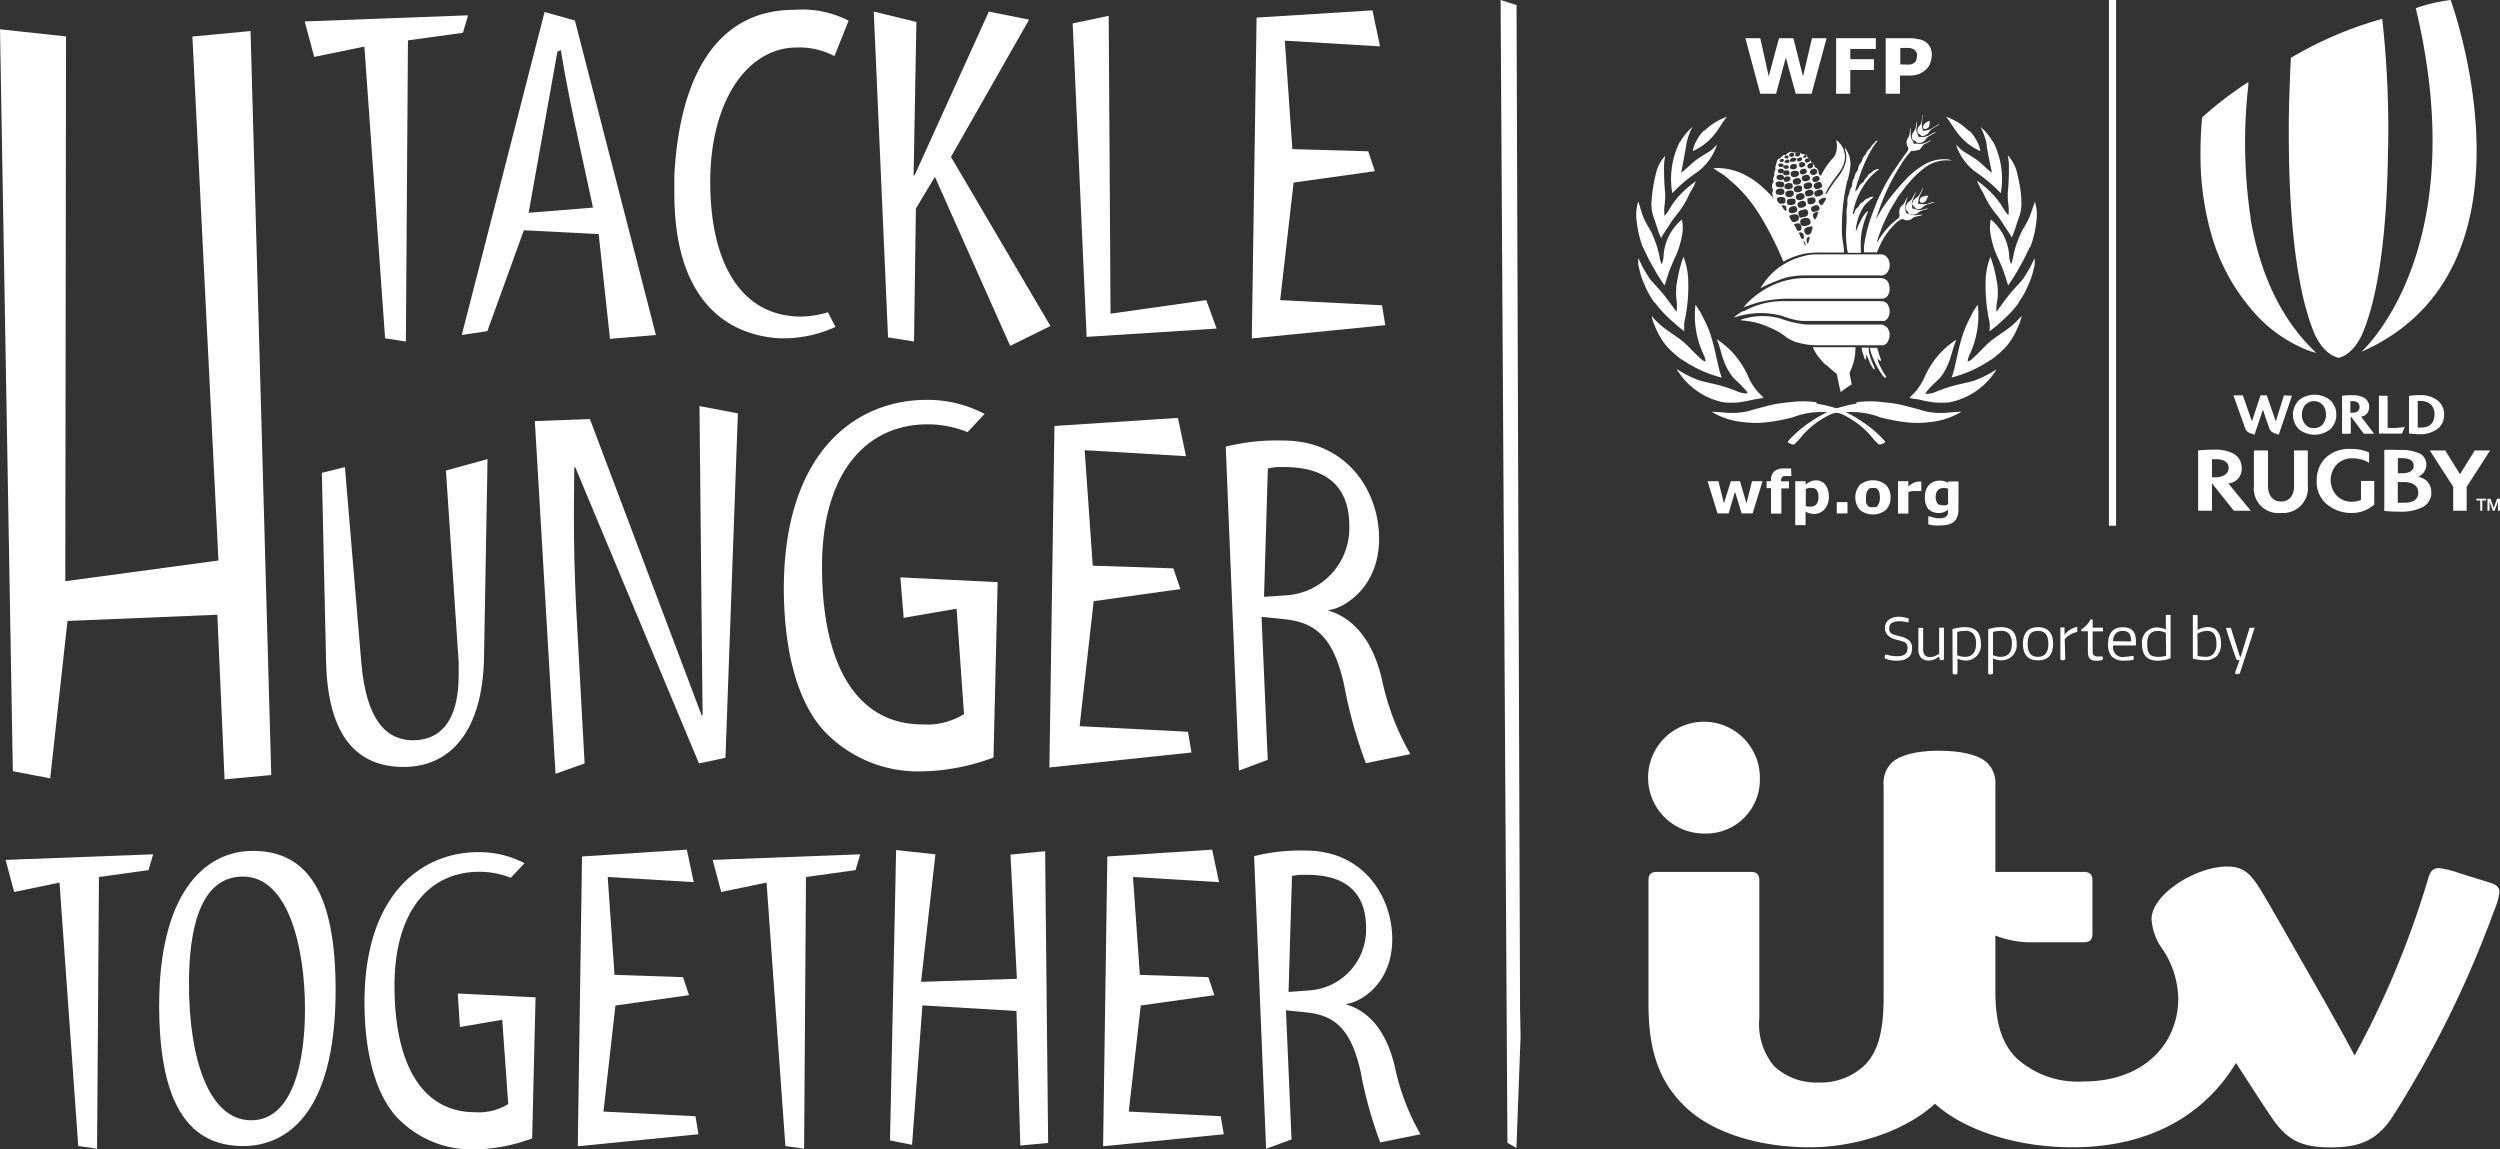 <svg xmlns="http://www.w3.org/2000/svg" viewBox="0 0 241.57 111.03"><rect x="0" y="0" width="241.57" height="111.03" fill="#333333" stroke="none"/><defs><style>.cls-1{fill:#fff;}</style></defs><title>client_16</title><g id="EAT"><g id="Text"><rect id="_Path_" data-name="&lt;Path&gt;" class="cls-1" x="203.78" width="0.69" height="50.8"/><path id="_Path_2" data-name="&lt;Path&gt;" class="cls-1" d="M180.38,15.33a9.67,9.67,0,0,1,.68-1.23c.12-.19.26-.32.38-.51a.25.25,0,0,0-.18.05c-.12.09-.18.24-.28.31s-.23.35-.35.44a.75.75,0,0,0-.22.25,1.24,1.24,0,0,0-.14.3c0,.06-.06,0-.15.13a1.52,1.52,0,0,0-.22.54c0,.06-.12.1-.19.23a1.73,1.73,0,0,0-.2.62c0,.06-.12.1-.19.27a1.2,1.2,0,0,0-.13.38c0,.14-.09.15-.16.36a2.07,2.07,0,0,0-.07.5,2,2,0,0,1-.13.23,1.64,1.64,0,0,0-.14.5,3.4,3.4,0,0,0-.17.46,2.82,2.82,0,0,0,0,.57,3.52,3.52,0,0,0-.09,1,2.88,2.88,0,0,1,0,.49c0,.49-.06.9-.05,1.46a8.94,8.94,0,0,0,.07,1.07c0,.38.12.68.12.68h1.25a11.09,11.09,0,0,1,0-1.49,6.87,6.87,0,0,1,.25-1.28,8.88,8.88,0,0,1,.44-1.22s0-.07-.07,0a1.72,1.72,0,0,0-.34.36,6.35,6.35,0,0,0-.38.68c-.15.28-.23.53-.39.87a2.71,2.71,0,0,1,.08-.72,4.88,4.88,0,0,1,.63-1.6,2.51,2.51,0,0,1,.43-.5l.56-.49c-.21-.11-.48.12-.54.13-.29.06-.41.33-.5.36a.67.67,0,0,0-.29.24c-.07.08-.09.2-.16.25a.82.82,0,0,0-.29.34c0,.07-.12.37-.22.33a7.11,7.11,0,0,1,1.12-2.85,5.31,5.31,0,0,1,1.36-1.43c.08-.05.09-.08,0-.08a1,1,0,0,0-.68.35.76.76,0,0,0-.26.19c-.12.12-.12.23-.17.26a.76.76,0,0,0-.24.26c0,.06-.1.2-.15.24a1,1,0,0,0-.35.33,2.12,2.12,0,0,1-.14.29,1.24,1.24,0,0,1-.26.25,9.68,9.68,0,0,1,.41-1.41,15,15,0,0,1,.68-1.71"/><path id="_Path_3" data-name="&lt;Path&gt;" class="cls-1" d="M181.65,18.89a16.19,16.19,0,0,1,1.62-2.79l.23-.35.23-.33c.22-.33.31-.43.53-.74a.78.78,0,0,0,.14-.25c0-.18-.11-.3-.15-.48a.78.78,0,0,1,.06-.53,1.51,1.51,0,0,0,.15-.26c.1-.25.07-.78.18-.79a2.91,2.91,0,0,0,0,.78c0,.28.22.45.29.75a2,2,0,0,1,.56,0,1.36,1.36,0,0,0,.52-.09c.22-.08.4-.21.63-.27a3.78,3.78,0,0,1-.69.39.69.69,0,0,0-.21.21c-.09.14-.17.28-.31.34a3.11,3.11,0,0,1-.76.11,9.06,9.06,0,0,0-1.2,1.67,20.13,20.13,0,0,0-2.19,4.94c.16-.29.31-.58.48-.86s.4-.62.63-.92c.54-.71,1.08-1.34,1.68-2a7.78,7.78,0,0,1,1.61-1.35,3.75,3.75,0,0,1,2.6-.66.68.68,0,0,1,.3.11,3.55,3.55,0,0,0-2.73.79,9.42,9.42,0,0,0-1.52,1.5c-.25.28-.47.6-.7.9s-.44.66-.65,1a16,16,0,0,0-1.6,3.6s0,.08,0,.12l.06-.09a7.22,7.22,0,0,1,1.93-2.2.45.45,0,0,0,.16-.21c.08-.34-.17-.5.18-1,.08-.11.19-.15.27-.25a6.63,6.63,0,0,1,.38-.73,7.49,7.49,0,0,0-.24.8,5,5,0,0,0,.05.84,2.86,2.86,0,0,1,.53.17,1.52,1.52,0,0,0,.66,0,1.69,1.69,0,0,1,.42,0c-.24.13-.57.11-.82.23s-.23.22-.47.27a.81.81,0,0,1-.53-.05.31.31,0,0,0-.29,0,2.19,2.19,0,0,0-.64.51,6.8,6.8,0,0,0-1.25,1.73c-.1.19-.18.38-.27.57l-.14.36h-1.26s0-.37,0-.5.06-.46.11-.73.15-.74.25-1.11.2-.71.33-1.06c.26-.73.53-1.43.84-2.11"/><path id="_Path_4" data-name="&lt;Path&gt;" class="cls-1" d="M169.45,28.72a9.81,9.81,0,0,1,1.26-.87c.19-.11.47-.24.69-.34a7.6,7.6,0,0,1,2.85-.64h7.45a.91.91,0,0,1,.61.22,1,1,0,0,1,.25.56,1.31,1.31,0,0,1,0,.53,1,1,0,0,1-.14.37.72.72,0,0,1-.19.2.61.61,0,0,1-.39.11H173a13,13,0,0,0-1.72.1,10.66,10.66,0,0,0-1.27.23,15.88,15.88,0,0,0-1.53.51,5.77,5.77,0,0,1,1-1"/><path id="_Path_5" data-name="&lt;Path&gt;" class="cls-1" d="M172,25.78a6.69,6.69,0,0,1,1.5-.79,8.41,8.41,0,0,1,.84-.26,4.85,4.85,0,0,1,1-.15h6.36l.18,0a.89.89,0,0,1,.26.1,1.1,1.1,0,0,1,.29.3,1.21,1.21,0,0,1,.14.87c-.06.35-.33.75-.69.76h-7.07l-.59,0a9.75,9.75,0,0,0-1,.09,5.93,5.93,0,0,0-.75.15,17.67,17.67,0,0,0-2.36,1,6.77,6.77,0,0,1,1.91-2.1"/><path id="_Path_6" data-name="&lt;Path&gt;" class="cls-1" d="M168.47,30.1a7.75,7.75,0,0,1,3.65-1h9.69c.57,0,.79.57.78,1a1.12,1.12,0,0,1-.07.41,1.08,1.08,0,0,1-.21.36.73.73,0,0,1-.22.14,1.24,1.24,0,0,1-.3,0h-7.06l-.65,0-.53-.08a11.24,11.24,0,0,1-1.31-.39,6.09,6.09,0,0,0-.88-.19,7.64,7.64,0,0,0-1.76-.08,8.72,8.72,0,0,0-2.07.42,3.89,3.89,0,0,1,.94-.65"/><path id="_Path_7" data-name="&lt;Path&gt;" class="cls-1" d="M173.58,33.07a4.24,4.24,0,0,1-.92-.45,6.22,6.22,0,0,0-1-.66,12.27,12.27,0,0,0-1.31-.58,6.66,6.66,0,0,0-1.11-.3c-.55-.09-1.08-.14-1.08-.14a.93.93,0,0,1,.18-.09,7.12,7.12,0,0,1,1.62-.3,6.15,6.15,0,0,1,1.47.09,5.5,5.5,0,0,1,.71.17,9.84,9.84,0,0,0,2.38.55h7.12a.91.91,0,0,1,.77.36,1.24,1.24,0,0,1,.09,1.11,1.08,1.08,0,0,1-.24.39.61.61,0,0,1-.35.14h-6.28a6.56,6.56,0,0,1-2-.29"/><path id="_Path_8" data-name="&lt;Path&gt;" class="cls-1" d="M176.4,35.26c-.17-.18-.42-.45-.63-.71a4.1,4.1,0,0,1-.6-1h4.12a5.84,5.84,0,0,1-.08,1,5.31,5.31,0,0,1-.48,1.44c0,.4.16.77.19,1.17a5.66,5.66,0,0,0-1,.7s0,0-.06,0c-.16-.61-.25-1.15-.38-1.75a8.93,8.93,0,0,1-1.05-.89"/><path id="_Path_9" data-name="&lt;Path&gt;" class="cls-1" d="M180.64,34.93a5,5,0,0,0-.33-.67c0,.15,0,.24,0,.39s-.12.06-.14,0-.12-.36-.17-.53a3.06,3.06,0,0,1-.12-.53h.69s0,0,0,.07,0,.34.07.54a5.21,5.21,0,0,0,.23.73c.08.21.19.42.27.63a.13.13,0,0,1,0,.11.06.06,0,0,1-.09,0,3.68,3.68,0,0,1-.43-.76"/><path id="_Path_10" data-name="&lt;Path&gt;" class="cls-1" d="M181.7,35.42a1.8,1.8,0,0,1-.27-.81c.08.1.11.17.21.23s.15,0,.12-.08-.12-.28-.18-.5-.2-.65-.2-.65h-.7a4.06,4.06,0,0,0,.2.72,8.41,8.41,0,0,0,.59,1.24,5.23,5.23,0,0,0,.59.89c.07.08.26,0,.18-.1a5.7,5.7,0,0,1-.54-.93"/><path id="_Path_11" data-name="&lt;Path&gt;" class="cls-1" d="M186.24,11.78a.68.68,0,0,0-.36.29c-.05.11-.09.27,0,.36s.41,0,.49-.17a1.31,1.31,0,0,0,.08-.6l-.23.11"/><path id="_Path_12" data-name="&lt;Path&gt;" class="cls-1" d="M186.4,12.76a1.09,1.09,0,0,1,.37-.36l.5-.29a.38.38,0,0,0,.15-.13,1.06,1.06,0,0,0-.16.07,9.28,9.28,0,0,1-.81.47,2.4,2.4,0,0,1-.64.12,4.8,4.8,0,0,1-.11-.64,2.59,2.59,0,0,1,.05-.38c.07-.36.08-.54.08-.54a.39.39,0,0,0-.07.21c0,.14,0,.19-.07.36a.88.88,0,0,1-.19.48.66.66,0,0,0-.19.71c.07.14.2.12.23.15s.07.12.18.16.55-.14.68-.4"/><path id="_Path_13" data-name="&lt;Path&gt;" class="cls-1" d="M186.07,13.49a.86.86,0,0,1,.31-.32l.53-.3a.19.19,0,0,0,.13-.13,4.36,4.36,0,0,0-.53.27,1.67,1.67,0,0,1-.65.23l-.19,0a1.55,1.55,0,0,0-.29,0,2.35,2.35,0,0,0-.1-.31,1.2,1.2,0,0,1-.1-.26,1.51,1.51,0,0,1,0-.29,5,5,0,0,0,.07-.68c-.14.3-.08.66-.25.9a1.52,1.52,0,0,0-.18.29.61.61,0,0,0,0,.6c.07.11.23.11.26.13s.08.15.23.18a.71.71,0,0,0,.73-.31"/><path id="_Path_14" data-name="&lt;Path&gt;" class="cls-1" d="M186.15,19.32a3.72,3.72,0,0,1,.18-.41c-.18,0-.21,0-.47.07a.6.6,0,0,0-.21.1.37.37,0,0,0-.15.37.2.2,0,0,0,.11.13.47.47,0,0,0,.54-.27"/><path id="_Path_15" data-name="&lt;Path&gt;" class="cls-1" d="M186.36,19.65a2.3,2.3,0,0,1,.64-.14,4.27,4.27,0,0,1-.77.24,1.57,1.57,0,0,0-.51.33.53.53,0,0,1-.56.08A.32.32,0,0,1,185,20s-.1-.09-.15-.13a.28.28,0,0,1-.07-.17c0-.34.25-.47.5-.67s.43-.78.58-.91a8.92,8.92,0,0,1-.41.89,4,4,0,0,0-.12.68c.18,0,.37.05.55.05a1.78,1.78,0,0,0,.45-.06"/><path id="_Path_16" data-name="&lt;Path&gt;" class="cls-1" d="M186.11,20.18l-.42.09c-.4.08-.59-.12-.91-.11,0-.36-.1-.53,0-.76s.18-.43.26-.61a1.14,1.14,0,0,0,.08-.26s-.09.14-.37.68c-.1.18-.27.22-.42.4s-.28.63,0,.81c.06,0,.05.14.1.19a.73.73,0,0,0,.92-.06,1.48,1.48,0,0,1,.7-.29,1.41,1.41,0,0,0,.25-.09.53.53,0,0,0-.26,0"/><path class="cls-1" d="M178.53,17.43a7.63,7.63,0,0,0,.26-1.3,2.58,2.58,0,0,0-.52-1.86c0,.22.09.4.12.63a2.34,2.34,0,0,1-.07.86,3.57,3.57,0,0,1-.24.61,3.8,3.8,0,0,1-.44.69c-.46.57-1.18,1.7-1.18,1.7h-.09a3.47,3.47,0,0,1,.49-.89c.37-.59.64-.9,1-1.42a2.86,2.86,0,0,0,.4-1.06,2,2,0,0,0-.85-1.87,2.11,2.11,0,0,1-.17,1.62A7.39,7.39,0,0,0,175.94,17s-.1-.11-.17-.15,0-.22-.07-.34a.78.78,0,0,0-.08-.18c-.11-.13-.22-.15-.25-.19a.92.92,0,0,0-.12-.3c0-.07-.18-.12-.23-.18s-.08-.28-.24-.37-.11-.17-.18-.23a.7.7,0,0,0-.47-.17,1.16,1.16,0,0,0-.36-.19c-.19,0-.29.09-.39.05a.56.56,0,0,0-.75.17c-.08.09-.22,0-.39.14s-.15.22-.23.23a.42.42,0,0,0-.3.27,1.28,1.28,0,0,0-.07.28,2.32,2.32,0,0,0-.09.32c0,.12,0,.19,0,.24s-.08.15-.09.22a.41.41,0,0,0,0,.21c0,.08,0,.14-.06.23a.68.68,0,0,0-.06.29c0,.13.09.18,0,.28a.65.65,0,0,0,0,.73c0,.06-.09.17-.09.34a.82.82,0,0,0,.13.4s0,0,0,.06a13.86,13.86,0,0,0-1.48-1.43,7.42,7.42,0,0,0-1.06-.7,5.76,5.76,0,0,0-3.27-.78c.41.33.91.56,1.33.93s.75.65,1.11,1A14.42,14.42,0,0,1,169.53,20l.37.55c.13.21.28.44.4.65.61,1.06,1.11,2,1.61,3.12.14.3.26.61.39.91,0,.08.09,0,.13,0a6.16,6.16,0,0,1,.57-.28c.15-.07.29-.12.42-.17a6.73,6.73,0,0,1,1-.28,10,10,0,0,1,1.67-.1h2.09c0-.59-.16-1.15-.19-1.73s0-.93,0-1.41a19.5,19.5,0,0,1,.52-3.83m-2.38,1c0,.11.09.2,0,.31s-.19.16-.31.2-.31.1-.41,0-.16-.36,0-.46.61-.32.7,0m-1.45,2.33c-.14.16-.36.15-.58.21s-.18,0-.23-.13-.16-.34,0-.48.31-.11.46-.16a.28.28,0,0,1,.24,0,.37.37,0,0,1,.11.53m.27.55a.31.31,0,0,1-.16.41c-.2.07-.48.17-.64.07s-.28-.48-.07-.62.76-.27.86.15m-2.58-4.74c.05-.16.25-.15.4-.13a.25.25,0,0,1,.16.36c-.09.14-.3.11-.46.09s-.14-.19-.1-.32m0-.52a.12.12,0,0,1,.07-.07.39.39,0,0,1,.38,0,.17.17,0,0,1,0,.25.36.36,0,0,1-.4,0,.17.17,0,0,1-.06-.22m1.2.26a.52.52,0,0,1-.5,0A.25.25,0,0,1,173,16a.46.46,0,0,1,.52-.13.24.24,0,0,1,0,.42m.19.24a.31.31,0,0,1,.08.41.54.54,0,0,1-.66.11c-.11-.08-.17-.41.05-.49a.64.64,0,0,1,.53,0m-1.26.55c.17-.07.5-.13.56.12s-.32.39-.53.33a.27.27,0,0,1,0-.45m0,.75a.57.57,0,0,1,.58-.15c.12,0,.18.17.17.33a.2.2,0,0,1-.12.17.91.91,0,0,1-.45.08.28.28,0,0,1-.18-.44m.1.69a.68.68,0,0,1,.57-.12c.12,0,.17.13.18.26,0,.36-.43.41-.66.33a.32.32,0,0,1-.1-.47m.68-.89c-.12-.36.34-.48.6-.42a.31.31,0,0,1,.08.51c-.21.14-.59.18-.68-.08m1.83.41c-.1.19-.45.21-.61.19s-.19-.19-.18-.34a.16.16,0,0,1,.08-.16.86.86,0,0,1,.54-.13.31.31,0,0,1,.17.43m.09.37a.33.33,0,0,1,0,.39.72.72,0,0,1-.59.14.24.24,0,0,1-.15-.21.28.28,0,0,1,.06-.29.66.66,0,0,1,.47-.12.26.26,0,0,1,.19.09m-.25-1.11c-.12.18-.6.29-.71.11s-.13-.32,0-.41a.72.72,0,0,1,.51-.12.31.31,0,0,1,.17.42m-.34-.6a.67.67,0,0,1-.28.13.27.27,0,0,1-.34-.22c0-.26.25-.3.43-.33a.23.23,0,0,1,.24.17.23.23,0,0,1-.05.24m-1.12,1.35c.2-.12.63-.26.73.06,0,.13,0,.3-.08.35a.65.65,0,0,1-.61.06c-.16-.1-.18-.4,0-.48m.18.75c.21-.15.62-.25.72.08a.31.31,0,0,1,0,.24.64.64,0,0,1-.61.21.31.31,0,0,1-.11-.53m.16.74c.17-.09.42-.2.61-.08a.38.38,0,0,1,.11.38.65.65,0,0,1-.68.22.31.31,0,0,1,0-.52m.84,0c0-.11-.08-.27,0-.34s.56-.25.71,0a.31.31,0,0,1-.1.45c-.18.09-.52.19-.62-.06m1.17-2c.09,0,.16.1.2.2a.31.31,0,0,1,0,.3c-.1.07-.42.26-.62.15a.38.38,0,0,1-.15-.29c0-.28.4-.39.61-.36m-.08-.47a.29.29,0,0,1,0,.28.56.56,0,0,1-.54.17.28.28,0,0,1-.08-.39.55.55,0,0,1,.5-.17s.07.05.1.1m-.36-.77c.17,0,.21.27.17.36a.48.48,0,0,1-.17.16.45.45,0,0,1-.39,0,.27.27,0,0,1-.1-.34.49.49,0,0,1,.49-.21m-.2-.35c0,.14-.06.2-.16.26s-.26.11-.33,0a.23.23,0,0,1,0-.34c.15-.14.42-.24.52,0m-.45-.58a.15.15,0,0,1,.13.12.19.19,0,0,1-.08.2.54.54,0,0,1-.27.09.19.19,0,0,1-.15-.27.37.37,0,0,1,.36-.14m-.27-.38a.12.12,0,0,1,.08.17.34.34,0,0,1-.12.12c-.11.07-.21,0-.25,0s.15-.29.29-.24m-.16.75a.21.21,0,0,1,.05.3.48.48,0,0,1-.33.15.21.21,0,0,1-.22-.13c0-.07,0-.2,0-.26a.36.36,0,0,1,.45-.06m-.19-.44c.07.12,0,.23-.09.27s-.28.1-.35,0a.2.2,0,0,1,.11-.29c.12,0,.23-.12.33,0m-.64-.38a.3.3,0,0,1,.37-.16s.09.06.1.1a.22.22,0,0,1-.09.23.3.3,0,0,1-.3.05.17.17,0,0,1-.07-.23m.06.57a.26.26,0,0,1-.21.19c-.12,0-.27,0-.34,0a.2.2,0,0,1,0-.23.42.42,0,0,1,.45-.15.19.19,0,0,1,.14.24m-.69-.54a.29.29,0,0,1,.36-.19.19.19,0,0,1,.08.3.38.38,0,0,1-.18.1c-.16,0-.31-.05-.26-.21m-.09.79c-.14,0-.33,0-.37-.09s.23-.27.39-.23a.18.18,0,0,1,0,.32m-.39-.61a.18.18,0,0,1,.1-.09.3.3,0,0,1,.2,0c.13.05.11.21,0,.26a.37.37,0,0,1-.2,0c-.08,0-.11-.1-.08-.19m-.39.28a.28.28,0,0,1,.28,0c.09.1,0,.25-.15.25l-.16,0a.15.15,0,0,1,0-.24m-.11.43a.47.47,0,0,1,.34,0,.16.16,0,0,1,.08.17.22.22,0,0,1-.23.13c-.1,0-.21,0-.25-.09a.18.18,0,0,1,.06-.23m.36.53a.16.16,0,0,1,.09.12c0,.12,0,.26-.13.28s-.45,0-.45-.21.28-.28.49-.19m-.5.59c.16-.07.44-.1.56.08s0,.32-.07.35-.49.09-.58-.12a.24.24,0,0,1,.08-.31m-.1.69c.15-.15.35-.08.54-.06a.18.18,0,0,1,.1.06.29.29,0,0,1,0,.44c-.16.12-.36,0-.56,0a.16.16,0,0,1-.12-.1.36.36,0,0,1,0-.37m0,.82c.1-.22.47-.22.67-.13a.32.32,0,0,1,0,.51.77.77,0,0,1-.52,0c-.22,0-.23-.25-.16-.41m.12,1c-.1-.09,0-.25.06-.3a.85.85,0,0,1,.58,0c.1,0,.16.19.14.36s0,.14-.07.17a.64.64,0,0,1-.47.06c-.11,0-.15-.17-.24-.25m.77.94a1.78,1.78,0,0,1-.34-.44s0-.06,0-.06c.28-.08.49.06.44.37,0,.06,0,.2-.12.14m.19-1c0-.08.1-.11.18-.13a.7.7,0,0,1,.56,0c.06,0,.07.1.08.18s0,.24-.09.3a.77.77,0,0,1-.57.07c-.17,0-.18-.26-.15-.41m.24.67c.23-.15.66-.26.73.14a.27.27,0,0,1-.17.33.8.8,0,0,1-.52.05.32.32,0,0,1,0-.52m-.06.95s0-.12,0-.14a.89.89,0,0,1,.63-.14c.26,0,.32.27.27.47s-.46.3-.58.26-.19-.3-.32-.45m.49.82s-.08-.16,0-.17c.34-.12.59-.12.66.24s-.12.48-.37.39c-.07,0-.14-.3-.25-.46m.7,1.28c-.19-.16-.2-.4-.33-.59a.31.31,0,0,1,.44.1c.06.14.1.35,0,.46s-.05,0-.07,0m.27.65c-.08,0-.08-.14-.11-.21s-.1-.15-.07-.23a.38.38,0,0,1,.18.44m.36-.52a3.08,3.08,0,0,1-.1.32c0,.05-.06,0-.06,0a.63.63,0,0,1-.06-.48.32.32,0,0,1,.27-.17,1.42,1.42,0,0,1-.05.35m.3-1.07c-.05.14-.07.27-.13.39a.38.38,0,0,1-.41.13c-.18-.06-.34-.46-.13-.62a1,1,0,0,1,.52-.16.48.48,0,0,1,.17,0c0,.08,0,.13,0,.24m.27-.93c-.05.08-.19-.18-.21-.3-.05-.34.25-.43.5-.42a1.47,1.47,0,0,1-.29.72m.41-1c-.08.2-.3.22-.49.26a.28.28,0,0,1-.19,0,.41.41,0,0,1-.14-.33.26.26,0,0,1,.17-.2c.16-.06.34-.16.5-.07a.33.33,0,0,1,.15.38m.64-1a6.16,6.16,0,0,1-.34.53.16.16,0,0,1-.26-.05c-.07-.1-.18-.25-.09-.35a.74.74,0,0,1,.65-.25.09.09,0,0,1,0,.13m1.86,5.24h0"/><path id="_Path_17" data-name="&lt;Path&gt;" class="cls-1" d="M164.68,12.6a3.25,3.25,0,0,0-.75,1,2.74,2.74,0,0,0-.36,1A5.44,5.44,0,0,0,165.65,13c.44-.52.79-1.21,1.23-1.72a5.9,5.9,0,0,0-2.2,1.37"/><path id="_Path_18" data-name="&lt;Path&gt;" class="cls-1" d="M162.34,13.72a5.89,5.89,0,0,1,1.2-1.46,6,6,0,0,0-.56,1.51c-.18,1.12-.34,1.9-.53,2.92.51-.36,1-.93,1.58-1.33s.83-.51,1.26-.8a4.8,4.8,0,0,0,.63-.61,5.34,5.34,0,0,1-1.85,2.63,14.31,14.31,0,0,0-2.48,2.09,8,8,0,0,1,.75-5"/><path id="_Path_19" data-name="&lt;Path&gt;" class="cls-1" d="M159.6,19.33a13.24,13.24,0,0,1,.38-2.43,3.81,3.81,0,0,1,.93-1.85,5.68,5.68,0,0,0-.11.76,24.4,24.4,0,0,0,.1,2.85,6.33,6.33,0,0,1-.06,1.2,4.39,4.39,0,0,0,0,1,5.14,5.14,0,0,0,.45-.61,7.46,7.46,0,0,1,1-1.37,9.89,9.89,0,0,1,1.58-1.37,5.81,5.81,0,0,1-.5,1c-.17.28-.24.55-.63,1.21-.55.92-.8,1-1.42,2-.13.21-.68,1-.81,1.28-.29-.59-.4-1.12-.75-2.09a3.85,3.85,0,0,1-.16-1.63"/><path id="_Path_20" data-name="&lt;Path&gt;" class="cls-1" d="M158.74,23.89a10.42,10.42,0,0,1-.6-2.58,4.29,4.29,0,0,1,.16-1.84c.05.13.16.46.17.52a9.1,9.1,0,0,0,.42,1.22,10.73,10.73,0,0,0,.56,1,9.26,9.26,0,0,1,.48,1.1c.44,1.08.47,2.08.64,2.19a2,2,0,0,0,.17-.63,5,5,0,0,1,1.78-3.66,3.94,3.94,0,0,1,0,1.59,8.45,8.45,0,0,1-.72,2.2c-.21.46-.49,1.13-.56,1.36-.2.58-.27.89-.4,1.23a24.83,24.83,0,0,1-2.09-3.72"/><path id="_Path_21" data-name="&lt;Path&gt;" class="cls-1" d="M159.91,29.3a8.14,8.14,0,0,1-1-1.79,6.88,6.88,0,0,1-.52-1.56,2.16,2.16,0,0,1-.07-1,11.58,11.58,0,0,0,1.18,2.1c.41.47.8.87,1.13,1.26.5.61.89,1.18,1.37,1.82A4.1,4.1,0,0,0,162,29a6,6,0,0,1,.09-2,12.25,12.25,0,0,1,.58-2.19,6.74,6.74,0,0,1,.46,2.34,15.78,15.78,0,0,1-.38,4,7.5,7.5,0,0,0,0,.87,20.33,20.33,0,0,1-1.93-1.71,9.61,9.61,0,0,1-.9-1.06"/><path id="_Path_22" data-name="&lt;Path&gt;" class="cls-1" d="M162.56,34.79A9.42,9.42,0,0,1,161,33.4a7.22,7.22,0,0,1-1.11-1.94,3.22,3.22,0,0,1-.29-.93c1.28,1.54,2.42,1.77,3.64,3.05.45.47.91.91,1.15,1.13a1.05,1.05,0,0,0,.42.23,1.68,1.68,0,0,0-.14-.56,8.88,8.88,0,0,1-.84-4.92,6.06,6.06,0,0,1,.73,1.21,11.32,11.32,0,0,1,.51,1.08c.69,1.73.88,3.73,1.31,4.74a11.89,11.89,0,0,1-3.78-1.7"/><path id="_Path_23" data-name="&lt;Path&gt;" class="cls-1" d="M168,38.88a8,8,0,0,1-1.44,0A6.87,6.87,0,0,1,162,35.65a10.78,10.78,0,0,0,2.1,1.07c.63.21,1.23.28,2.28.58.64.18,1.27.43,1.49.52a2.07,2.07,0,0,0,1,.19s0-.1-.26-.39c-.52-.58-.72-.71-1.15-1.15a5.27,5.27,0,0,1-.63-1c-.47-.93-.52-1.67-.94-2.69A8.18,8.18,0,0,1,169,36.57a6.08,6.08,0,0,0,.91,1.35c.21.21.51.52.51.52s-.22.06-.89.15a14.11,14.11,0,0,1-1.54.29"/><path id="_Path_24" data-name="&lt;Path&gt;" class="cls-1" d="M175.54,39a13.94,13.94,0,0,1,2.3.59c.2.07.5.22.71.33a10.28,10.28,0,0,1,1.29.76,10.86,10.86,0,0,1,2.23,1.88s.13.13.05.2-.48.27-.6.16c-.65-.58-.62-.76-1.4-1.48a8.33,8.33,0,0,0-.87-.69,10.34,10.34,0,0,0-1.19-.7,3.17,3.17,0,0,0-1.23-.23h0c-.14,0-1,0-1.15,0a7.48,7.48,0,0,0-2.46.51,19.15,19.15,0,0,1-2.39.46,9.5,9.5,0,0,1-2.36,0,7.21,7.21,0,0,1-3.08-1c.79,0,1.6.16,2.38.1a6.32,6.32,0,0,0,1.23-.18c.72-.23,1.14-.31,1.9-.52a11.81,11.81,0,0,1,2-.32,9.7,9.7,0,0,1,2.62,0"/><path id="_Path_25" data-name="&lt;Path&gt;" class="cls-1" d="M190.25,12.6a3.25,3.25,0,0,1,.75,1,2.78,2.78,0,0,1,.36,1A5.42,5.42,0,0,1,189.27,13c-.45-.52-.79-1.21-1.23-1.72a5.91,5.91,0,0,1,2.2,1.37"/><path id="_Path_26" data-name="&lt;Path&gt;" class="cls-1" d="M192.58,13.72a6,6,0,0,0-1.2-1.46,7.56,7.56,0,0,1,.56,1.51c.12,1.12.35,1.9.53,2.92-.51-.36-1-.93-1.58-1.33s-.83-.51-1.26-.8a5,5,0,0,1-.63-.61,5.31,5.31,0,0,0,1.85,2.63,14.38,14.38,0,0,1,2.48,2.09,7.94,7.94,0,0,0-.75-5"/><path id="_Path_27" data-name="&lt;Path&gt;" class="cls-1" d="M195.33,19.33a13.18,13.18,0,0,0-.38-2.43A3.81,3.81,0,0,0,194,15a5.56,5.56,0,0,1,.11.76,23.61,23.61,0,0,1-.1,2.85,6.33,6.33,0,0,0,.06,1.2,4.47,4.47,0,0,1,0,1,5.45,5.45,0,0,1-.46-.61,7.29,7.29,0,0,0-1-1.37,9.75,9.75,0,0,0-1.58-1.37,5.82,5.82,0,0,0,.5,1c.17.28.24.55.63,1.21.56.92.8,1,1.42,2,.13.21.68,1,.81,1.28.29-.59.39-1.12.75-2.09a3.84,3.84,0,0,0,.16-1.63"/><path id="_Path_28" data-name="&lt;Path&gt;" class="cls-1" d="M196.18,23.89a10.25,10.25,0,0,0,.6-2.58,4.23,4.23,0,0,0-.16-1.84c0,.13-.16.46-.17.52A9.43,9.43,0,0,1,196,21.2a11.09,11.09,0,0,1-.56,1,9.93,9.93,0,0,0-.48,1.1c-.44,1.08-.47,2.08-.64,2.19a1.91,1.91,0,0,1-.17-.63,5,5,0,0,0-1.78-3.66,3.89,3.89,0,0,0,0,1.59,8.42,8.42,0,0,0,.72,2.2c.21.46.49,1.13.56,1.36.2.58.27.89.4,1.23a25.1,25.1,0,0,0,2.09-3.72"/><path id="_Path_29" data-name="&lt;Path&gt;" class="cls-1" d="M195,29.3a8.27,8.27,0,0,0,1-1.79,7,7,0,0,0,.52-1.56,2.15,2.15,0,0,0,.07-1,11.58,11.58,0,0,1-1.18,2.1c-.41.47-.8.87-1.13,1.26-.5.61-.89,1.18-1.37,1.82A4,4,0,0,1,193,29a6,6,0,0,0-.09-2,12.57,12.57,0,0,0-.58-2.19,6.74,6.74,0,0,0-.46,2.34,15.74,15.74,0,0,0,.38,4,7,7,0,0,1,0,.87,20.09,20.09,0,0,0,1.93-1.71,10.12,10.12,0,0,0,.9-1.06"/><path id="_Path_30" data-name="&lt;Path&gt;" class="cls-1" d="M192.36,34.79a9.39,9.39,0,0,0,1.58-1.4,7.36,7.36,0,0,0,1.11-1.94,3.34,3.34,0,0,0,.29-.93c-1.28,1.54-2.43,1.77-3.64,3.05-.45.47-.91.91-1.15,1.13a1,1,0,0,1-.42.23,1.68,1.68,0,0,1,.14-.56,8.91,8.91,0,0,0,.84-4.92,5.91,5.91,0,0,0-.72,1.21,10.86,10.86,0,0,0-.51,1.08c-.7,1.73-.88,3.73-1.31,4.74a11.91,11.91,0,0,0,3.77-1.7"/><path id="_Path_31" data-name="&lt;Path&gt;" class="cls-1" d="M186.92,38.88a8,8,0,0,0,1.44,0,6.87,6.87,0,0,0,4.56-3.19,10.78,10.78,0,0,1-2.1,1.07c-.63.21-1.23.28-2.28.58-.64.18-1.27.43-1.49.52a2.06,2.06,0,0,1-1,.19s0-.1.26-.39c.52-.58.72-.71,1.15-1.15a5.24,5.24,0,0,0,.63-1c.47-.93.52-1.67.95-2.69a8.19,8.19,0,0,0-3.13,3.76,6.08,6.08,0,0,1-.9,1.35c-.21.21-.51.52-.51.52s.22.06.89.15a14.17,14.17,0,0,0,1.54.29"/><path id="_Path_32" data-name="&lt;Path&gt;" class="cls-1" d="M179.38,39a13.92,13.92,0,0,0-2.3.59,7.46,7.46,0,0,0-.72.33,10.49,10.49,0,0,0-1.29.76,10.88,10.88,0,0,0-2.23,1.88s-.13.13-.05.2.48.27.6.16c.65-.58.62-.76,1.4-1.48a8.37,8.37,0,0,1,.87-.69,10.26,10.26,0,0,1,1.19-.7,3.17,3.17,0,0,1,1.23-.23h0c.14,0,1,0,1.15,0a7.49,7.49,0,0,1,2.46.51,19.22,19.22,0,0,0,2.39.46,9.53,9.53,0,0,0,2.36,0,7.24,7.24,0,0,0,3.08-1c-.79,0-1.6.16-2.38.1a6.37,6.37,0,0,1-1.23-.18c-.72-.23-1.14-.31-1.9-.52a11.83,11.83,0,0,0-2-.32,9.7,9.7,0,0,0-2.62,0"/><polygon id="_Path_33" data-name="&lt;Path&gt;" class="cls-1" points="176.5 3.69 175.05 9.06 173.52 9.06 172.56 5.56 171.62 9.06 170.09 9.06 168.65 3.69 170.09 3.69 170.91 7.38 171.9 3.69 173.29 3.69 174.22 7.38 175.09 3.69 176.5 3.69"/><polygon id="_Path_34" data-name="&lt;Path&gt;" class="cls-1" points="181.26 4.73 178.79 4.73 178.79 5.72 181.08 5.72 181.08 6.76 178.79 6.76 178.79 9.06 177.42 9.06 177.42 3.69 181.26 3.69 181.26 4.73"/><path class="cls-1" d="M186.65,5.38a2.1,2.1,0,0,1-.13.71,1.56,1.56,0,0,1-.36.57,2.22,2.22,0,0,1-.71.48,2.6,2.6,0,0,1-1,.16h-.86V9.06h-1.38V3.69h2.27a3.59,3.59,0,0,1,.87.09A1.88,1.88,0,0,1,186,4a1.44,1.44,0,0,1,.5.54,1.75,1.75,0,0,1,.17.8m-1.43,0a.64.64,0,0,0-.12-.39.65.65,0,0,0-.29-.23,1.2,1.2,0,0,0-.42-.09h-.79v1.6h.4a3.27,3.27,0,0,0,.58,0,.8.8,0,0,0,.38-.17.67.67,0,0,0,.19-.28,1.09,1.09,0,0,0,.06-.39"/><polygon id="_Path_35" data-name="&lt;Path&gt;" class="cls-1" points="170.31 46.5 169.35 49.61 168.29 49.61 167.65 47.51 167.03 49.61 165.96 49.61 165 46.5 166.05 46.5 166.58 48.64 167.25 46.5 168.13 46.5 168.76 48.64 169.29 46.5 170.31 46.5"/><path id="_Path_36" data-name="&lt;Path&gt;" class="cls-1" d="M173.1,46H173l-.17,0a.88.88,0,0,0-.23,0,.55.55,0,0,0-.4.1.58.58,0,0,0-.11.41v0h.77v.68h-.73v2.44h-1V47.17h-.43V46.5h.43v-.09a1.1,1.1,0,0,1,.3-.85,1.29,1.29,0,0,1,.92-.29l.4,0,.32,0Z"/><path class="cls-1" d="M176.72,48a2,2,0,0,1-.12.7,1.55,1.55,0,0,1-.31.52,1.31,1.31,0,0,1-.45.33,1.27,1.27,0,0,1-.54.11,1.5,1.5,0,0,1-.45-.06,2,2,0,0,1-.38-.16v1.3h-1V46.5h1v.33a2.32,2.32,0,0,1,.47-.3,1.27,1.27,0,0,1,.55-.11,1.07,1.07,0,0,1,.9.43,1.9,1.9,0,0,1,.32,1.17m-1,0a1.08,1.08,0,0,0-.16-.66.56.56,0,0,0-.49-.21,1,1,0,0,0-.29,0,1.08,1.08,0,0,0-.28.12V48.9a.65.65,0,0,0,.21.05h.23a.71.71,0,0,0,.59-.23,1.06,1.06,0,0,0,.19-.7"/><rect id="_Path_37" data-name="&lt;Path&gt;" class="cls-1" x="177.48" y="48.52" width="1.04" height="1.09"/><path class="cls-1" d="M182.68,48.06a1.63,1.63,0,0,1-.45,1.21,2,2,0,0,1-2.51,0,1.86,1.86,0,0,1,0-2.42,2,2,0,0,1,2.51,0,1.64,1.64,0,0,1,.45,1.21m-1.23.75a.74.74,0,0,0,.15-.28,1.64,1.64,0,0,0,.05-.46,1.77,1.77,0,0,0-.05-.46.79.79,0,0,0-.14-.29.46.46,0,0,0-.21-.16.76.76,0,0,0-.27,0,.8.8,0,0,0-.26,0,.49.49,0,0,0-.21.16.8.8,0,0,0-.15.3,1.74,1.74,0,0,0-.05.47,1.85,1.85,0,0,0,0,.44.74.74,0,0,0,.14.3.55.55,0,0,0,.21.16A.73.73,0,0,0,181,49a.79.79,0,0,0,.26,0,.49.49,0,0,0,.21-.16"/><path id="_Path_38" data-name="&lt;Path&gt;" class="cls-1" d="M185.65,47.45h-.09l-.2,0h-.24l-.37,0-.35.1v2.08h-1V46.5h1V47a2,2,0,0,1,.57-.37,1.19,1.19,0,0,1,.45-.1h.23Z"/><path class="cls-1" d="M189.24,49.25a1.94,1.94,0,0,1-.13.73,1.12,1.12,0,0,1-.35.47,1.45,1.45,0,0,1-.54.24,2.87,2.87,0,0,1-.71.08,5.29,5.29,0,0,1-.64,0,5,5,0,0,1-.54-.1v-.78h.12a2.93,2.93,0,0,0,.45.13,2.14,2.14,0,0,0,.47.06,1.5,1.5,0,0,0,.45-.05.57.57,0,0,0,.27-.15.55.55,0,0,0,.13-.22,1.26,1.26,0,0,0,0-.34v-.06a1.59,1.59,0,0,1-.4.23,1.47,1.47,0,0,1-1.49-.3A1.75,1.75,0,0,1,186,48a1.84,1.84,0,0,1,.11-.67,1.5,1.5,0,0,1,.3-.48,1.26,1.26,0,0,1,.45-.3,1.43,1.43,0,0,1,.55-.11,1.54,1.54,0,0,1,.46.06,1.34,1.34,0,0,1,.38.16l0-.14h1Zm-1-.62V47.22a.86.86,0,0,0-.21-.06l-.22,0a.74.74,0,0,0-.59.23,1.17,1.17,0,0,0,0,1.26.67.67,0,0,0,.5.17.93.93,0,0,0,.29,0,1.1,1.1,0,0,0,.26-.12"/><path id="_Path_39" data-name="&lt;Path&gt;" class="cls-1" d="M221.47,38.24,220.19,42l-.45-.15a.91.91,0,0,1-.34-.24,1.44,1.44,0,0,1-.18-.38l-.56-1.65L217.85,42l-.45-.15a.88.88,0,0,1-.37-.29,1.7,1.7,0,0,1-.15-.36l-1.07-3h.91l.88,2.51.83-2.51h.6l.88,2.52.78-2.52Z"/><path class="cls-1" d="M225.75,40.07a1.84,1.84,0,0,1-.6,1.42,2.44,2.44,0,0,1-3,0,2,2,0,0,1,0-2.83,2.42,2.42,0,0,1,3,0,1.83,1.83,0,0,1,.6,1.41m-1,0a1.42,1.42,0,0,0-.29-.92,1.15,1.15,0,0,0-1.73,0,1.41,1.41,0,0,0-.3.91,1.39,1.39,0,0,0,.3.92,1,1,0,0,0,.86.39,1.06,1.06,0,0,0,.87-.39,1.42,1.42,0,0,0,.29-.92"/><path class="cls-1" d="M229.41,41.91h-1l-1.26-1.68v1.68h-.84V38.24a6.42,6.42,0,0,1,.91-.05,2.36,2.36,0,0,1,1.19.23,1,1,0,0,1,.52.88,1,1,0,0,1-.2.64.9.9,0,0,1-.58.32ZM228,39.32q0-.56-.71-.56h-.18v1.12h.18c.48,0,.71-.19.71-.57"/><path id="_Path_40" data-name="&lt;Path&gt;" class="cls-1" d="M232.36,41.25l-.26.65h-2.23V38.24h.84v3.11l.43,0a5.11,5.11,0,0,0,1.22-.11"/><path class="cls-1" d="M236.17,40.07a1.67,1.67,0,0,1-.66,1.39,2.73,2.73,0,0,1-1.73.49,6.32,6.32,0,0,1-1-.07V38.25a6.54,6.54,0,0,1,1-.07,2.73,2.73,0,0,1,1.73.49,1.69,1.69,0,0,1,.66,1.4m-.93,0a1.27,1.27,0,0,0-.37-1,1.45,1.45,0,0,0-1-.32h-.25v2.57h.25q1.37,0,1.37-1.29"/><path class="cls-1" d="M217.49,49.35h-1.64l-2.11-2.65v2.65H212.4V43.53a11.21,11.21,0,0,1,1.48-.08,3.86,3.86,0,0,1,1.91.37,1.55,1.55,0,0,1,.82,1.39,1.41,1.41,0,0,1-1.29,1.51Zm-2.14-4.12c0-.64-.54-.86-1.29-.86l-.32,0v1.75a2.1,2.1,0,0,0,.32,0c.75,0,1.29-.33,1.29-.93"/><path id="_Path_41" data-name="&lt;Path&gt;" class="cls-1" d="M229.42,48.75a3.23,3.23,0,0,1-2.21.82,3.67,3.67,0,0,1-2.48-.94,2.81,2.81,0,0,1-.87-2.23,3,3,0,0,1,.89-2.19,3.27,3.27,0,0,1,2.35-.83,4.21,4.21,0,0,1,1.82.34v1a3,3,0,0,0-1.62-.43,2,2,0,0,0-1.51.6,2.23,2.23,0,0,0,0,3,2,2,0,0,0,1.48.59,2.16,2.16,0,0,0,.87-.18V46.47h1.28Z"/><path class="cls-1" d="M234.94,47.51a1.6,1.6,0,0,1-1.06,1.59,4.53,4.53,0,0,1-2,.34,12.35,12.35,0,0,1-1.49-.07V43.48c.6-.05,1.1,0,1.5,0a4.2,4.2,0,0,1,2,.38,1.23,1.23,0,0,1,.56,1.12,1.25,1.25,0,0,1-.62,1l-.11.06-.11,0a2.07,2.07,0,0,1,.65.26l.09.06a1.44,1.44,0,0,1,.57,1s0,.09,0,.14M233.23,45c0-.55-.51-.73-1.18-.73h-.35v1.46h.41c.68,0,1.12-.24,1.12-.73m.44,2.58c0-.67-.58-1-1.43-1h-.55v2h.6c1,0,1.38-.38,1.38-1"/><path id="_Path_42" data-name="&lt;Path&gt;" class="cls-1" d="M220.39,49.57a2.37,2.37,0,0,1-2.6-2.59V43.53h1.36v3.41c0,.95.48,1.52,1.26,1.52s1.26-.55,1.26-1.47V43.53H223v3.4a2.4,2.4,0,0,1-2.63,2.63"/><polygon id="_Path_43" data-name="&lt;Path&gt;" class="cls-1" points="239.13 43.53 237.7 45.82 236.28 43.53 234.79 43.53 237.05 47.04 237.05 49.35 237.7 49.35 238.35 49.35 238.35 47.04 240.61 43.53 239.13 43.53"/><path id="_Path_44" data-name="&lt;Path&gt;" class="cls-1" d="M217.48,21.11a49.48,49.48,0,0,1-.23-12.86l0-.32a35.13,35.13,0,0,0-4.46,3.41,36.35,36.35,0,0,0-.16,3.9,27.69,27.69,0,0,0,1.12,7.66,19.14,19.14,0,0,0,3.69,6.86,13.6,13.6,0,0,0,5.78,4.17l.6.18-.44-.44c-3-3-5-7.21-5.92-12.57"/><path id="_Path_45" data-name="&lt;Path&gt;" class="cls-1" d="M230.76,14.27a96.48,96.48,0,0,0-.57-12.45,36.59,36.59,0,0,0-8.83,3.77s-.22,4.56-.2,7.18c0,11.35,1.37,16.91,2.53,19.58.94,2,2.22,2.21,2.27,2.22s1.33-.22,2.27-2.22c1.57-3.6,2.44-9.85,2.52-18.07"/><path id="_Path_46" data-name="&lt;Path&gt;" class="cls-1" d="M236.8,0a16.24,16.24,0,0,0-3.37.79C239.08,24.36,228.17,34,228.17,34c18.19-8,8.63-34,8.63-34"/><polygon id="_Path_47" data-name="&lt;Path&gt;" class="cls-1" points="239.29 48.19 240.23 48.19 240.23 48.36 239.86 48.36 239.86 49.35 239.66 49.35 239.66 48.36 239.29 48.36 239.29 48.19"/><polygon id="_Path_48" data-name="&lt;Path&gt;" class="cls-1" points="240.36 48.19 240.65 48.19 240.97 49.1 240.97 49.1 241.28 48.19 241.57 48.19 241.57 49.35 241.37 49.35 241.37 48.45 241.37 48.45 241.05 49.35 240.88 49.35 240.56 48.45 240.56 48.45 240.56 49.35 240.36 49.35 240.36 48.19"/><path class="cls-1" d="M164.6,80.54a5.4,5.4,0,1,1,5.45-5.4,5.2,5.2,0,0,1-5.45,5.4m22.78-8c-2,0-3.72.37-4.55,1.13a2.75,2.75,0,0,0-.82,2.2V96.32c0,3.4-.55,5.24-1.75,6.53a6.15,6.15,0,0,1-4.54,1.75,5.93,5.93,0,0,1-4.3-1.59A6.31,6.31,0,0,1,170,98.4V85.09c0-.58-.22-.84-.86-.84h-9c-.64,0-.85.25-.85.84v12c0,4.8,1.24,7.55,3.4,9.71,2.81,2.81,7.61,4.06,12.17,4.06s9.31-1.62,12.11-4.21c2.76,2.51,7.76,4.21,13.29,4.21,7.3,0,12.67-3,15.8-8.15,1.39,2.15,2.42,3.76,3.41,5.22,1.45,2.15,2.78,2.94,5.74,2.94,2.8,0,4.49-.67,6-3A102,102,0,0,0,241,88a6.75,6.75,0,0,0,.52-1.81c0-.39-.25-.69-.85-.88l-2.94-.91a9.33,9.33,0,0,0-2.07-.52c-.53,0-.82.3-1,.91A88.28,88.28,0,0,1,227.52,102c-.81-1.55-2.32-4.26-3.72-6.7-2.16-3.77-4.3-7.58-5.37-9.33s-1.81-2.24-3.24-2.24c-2.94,0-7.29,2.64-7.29,5.1a5.46,5.46,0,0,0,1.1,2.94,8.86,8.86,0,0,1,1.48,4.73c0,4.18-3.12,8-9.16,8a8.79,8.79,0,0,1-6.51-2.29c-1.37-1.41-2-3.31-2-6.47V90.4a9.48,9.48,0,0,0,3.73.65h4.78c.64,0,.87-.26.87-.84V85.09c0-.58-.23-.84-.87-.84h-8.51V75.88a2.75,2.75,0,0,0-.82-2.2c-.83-.76-2.54-1.13-4.55-1.13"/><g id="_Group_" data-name="&lt;Group&gt;"><path id="_Compound_Path_" data-name="&lt;Compound Path&gt;" class="cls-1" d="M184.42,59.77l0,.39a3.34,3.34,0,0,0-.87-.13c-.59,0-1,.18-1,.67s.23.57.72.7l.42.11a1.75,1.75,0,0,1,.81.4,1,1,0,0,1,.26.76c0,.8-.58,1.17-1.44,1.17a3.15,3.15,0,0,1-1.13-.19.1.1,0,0,1-.07-.1,1,1,0,0,1,0-.15c0-.12.06-.14.1-.14l.1,0a3.35,3.35,0,0,0,1,.15c.66,0,1-.25,1-.75s-.15-.6-.71-.75l-.4-.11a1.75,1.75,0,0,1-.77-.39,1,1,0,0,1-.3-.73c0-.71.58-1.09,1.39-1.09A3.31,3.31,0,0,1,184.42,59.77Z"/><path id="_Compound_Path_2" data-name="&lt;Compound Path&gt;" class="cls-1" d="M185.61,63.54a1.26,1.26,0,0,1-.24-.87v-2h.46v2a1,1,0,0,0,.14.62.66.66,0,0,0,.55.2,1.49,1.49,0,0,0,.86-.34V60.65h.46v2.09c0,.49,0,.86,0,.92s0,.13-.19.13-.2,0-.23-.14l-.05-.22a1.6,1.6,0,0,1-1,.4A1,1,0,0,1,185.61,63.54Z"/><path id="_Compound_Path_3" data-name="&lt;Compound Path&gt;" class="cls-1" d="M188.66,60.8a3.92,3.92,0,0,1,1.23-.2c1,0,1.52.51,1.52,1.62v0A1.47,1.47,0,0,1,190,63.83a2.22,2.22,0,0,1-.85-.18V65c0,.07,0,.17-.24.17s-.23-.1-.23-.17Zm.46,2.51a2,2,0,0,0,.74.16c.63,0,1.08-.35,1.08-1.24a1.43,1.43,0,0,0-.28-1,1,1,0,0,0-.8-.27,2.62,2.62,0,0,0-.74.11Z"/><path id="_Compound_Path_4" data-name="&lt;Compound Path&gt;" class="cls-1" d="M192.12,60.8a3.92,3.92,0,0,1,1.23-.2c1,0,1.52.51,1.52,1.62v0a1.47,1.47,0,0,1-1.44,1.59,2.22,2.22,0,0,1-.85-.18V65c0,.07,0,.17-.24.17s-.23-.1-.23-.17Zm.46,2.51a2,2,0,0,0,.74.16c.63,0,1.08-.35,1.08-1.24a1.43,1.43,0,0,0-.28-1,1,1,0,0,0-.8-.27,2.62,2.62,0,0,0-.74.11Z"/><path id="_Compound_Path_5" data-name="&lt;Compound Path&gt;" class="cls-1" d="M195.47,62.2c0-1.07.54-1.6,1.46-1.6s1.46.53,1.46,1.6v0c0,1.07-.49,1.61-1.46,1.61s-1.46-.55-1.46-1.61Zm1.46,1.27c.66,0,1-.42,1-1.26s-.32-1.25-1-1.25-1,.36-1,1.25S196.25,63.47,196.93,63.47Z"/><path id="_Compound_Path_6" data-name="&lt;Compound Path&gt;" class="cls-1" d="M199.56,63.63c0,.07,0,.17-.24.17s-.23-.1-.23-.17v-3h.4l0,.71a2.08,2.08,0,0,1,1.23-.77v.5a2.14,2.14,0,0,0-1.21.69Z"/><path id="_Compound_Path_7" data-name="&lt;Compound Path&gt;" class="cls-1" d="M202,59.86h.21v.79h1l0,.36h-1v1.81c0,.26,0,.41.11.5a.59.59,0,0,0,.41.11c.14,0,.34,0,.38,0s.07,0,.08.08,0,.14,0,.17,0,.08-.08.1a2,2,0,0,1-.48.07c-.69,0-.88-.26-.88-.94V61h-.56c-.07,0-.08,0-.08-.11a.13.13,0,0,1,.07-.13A2.17,2.17,0,0,0,202,59.86Z"/><path id="_Compound_Path_8" data-name="&lt;Compound Path&gt;" class="cls-1" d="M205.27,63.83a1.61,1.61,0,0,1-1.2-.38,1.72,1.72,0,0,1-.37-1.23v0c0-1,.46-1.61,1.4-1.61s1.29.46,1.29,1.39c0,.09,0,.26,0,.37h-2.19a.92.92,0,0,0,1.14,1.09,3.88,3.88,0,0,0,.64-.07l.12,0c.05,0,.07,0,.07.09a1.52,1.52,0,0,1,0,.18c0,.07,0,.08-.09.11A3.72,3.72,0,0,1,205.27,63.83Zm.65-1.85a.63.63,0,0,0,0-.09c0-.61-.24-.93-.82-.93s-.9.39-.93,1Z"/><path id="_Compound_Path_9" data-name="&lt;Compound Path&gt;" class="cls-1" d="M209.28,59.42h.46v4.1c0,.08,0,.09-.14.14a3.91,3.91,0,0,1-1.11.18c-1,0-1.51-.51-1.51-1.62v0a1.43,1.43,0,0,1,1.44-1.59,2.08,2.08,0,0,1,.86.2Zm0,1.73a1.78,1.78,0,0,0-.8-.18c-.59,0-1,.33-1,1.24s.23,1.26,1.06,1.26a3.46,3.46,0,0,0,.77-.09Z"/><path id="_Compound_Path_10" data-name="&lt;Compound Path&gt;" class="cls-1" d="M211.89,63.55V59.42h.46v1.45a2.14,2.14,0,0,1,1-.28c.74,0,1.26.52,1.26,1.59v0a1.71,1.71,0,0,1-.4,1.21,1.65,1.65,0,0,1-1.21.41,4.46,4.46,0,0,1-1.06-.15C211.9,63.66,211.89,63.63,211.89,63.55Zm.46-.17a3.43,3.43,0,0,0,.72.08,1,1,0,0,0,.78-.25,1.37,1.37,0,0,0,.32-1c0-.93-.34-1.25-.93-1.25a1.87,1.87,0,0,0-.9.27Z"/><path id="_Compound_Path_11" data-name="&lt;Compound Path&gt;" class="cls-1" d="M217.86,60.65c-.43,1.36-.83,2.6-1.41,4.35,0,.07-.08.14-.27.14s-.2-.06-.2-.11a.23.23,0,0,1,0-.08c.18-.46.3-.83.42-1.17h-.16a.15.15,0,0,1-.16-.11c-.33-.91-.69-2-1-3h.49c.17.6.36,1.17.87,2.78h.08l.85-2.78Z"/></g><path class="cls-1" d="M0,2.83l6.38.69L6.31,56.16l14.8-2L18.59,3.53,24.21,3l2,71.89-4.51.42L21,59.4,6.52,60,4.85,75.21l-3.61-.69Z"/><path class="cls-1" d="M145,0l1.54.49.34,97,.05,2.69-.4,10.74-.87-.49Z"/><g id="_Group_2" data-name="&lt;Group&gt;"><path id="_Compound_Path_12" data-name="&lt;Compound Path&gt;" class="cls-1" d="M37.21,32.69l-2-28.19-4.85,1-.92-3.43,15.79-.59-.5,1.69-5.31.73L39.22,33Z"/><path id="_Compound_Path_13" data-name="&lt;Compound Path&gt;" class="cls-1" d="M57.85,22.62l-7.23-.37L47.09,32l-2.47.37,8-31.21,2.93.82,7.83,30.39-4.44.37Zm-6.77-2.06,6.22-.5L55.47,11.6c-.46-2.2-.92-4.53-1.28-6.77L53.86,5Z"/><path id="_Compound_Path_14" data-name="&lt;Compound Path&gt;" class="cls-1" d="M80.63,5.42A7.32,7.32,0,0,0,77,4.59c-4.76,0-8.37,5.13-8.37,13s3,13,8.79,13A9.24,9.24,0,0,0,80,30.17l.73,1.42a12,12,0,0,1-5,1.1h-.41c-5.22-.32-10.16-3.8-10.16-14,0-.55,0-1.14,0-1.74.5-9.52,4.07-16,11.58-16A9.77,9.77,0,0,1,82,2Z"/><path id="_Compound_Path_15" data-name="&lt;Compound Path&gt;" class="cls-1" d="M85.81,32.6,84.43,1.12l4.12,1-.27,14.83h.09L95.55,1.12l3.89.78L91.89,15.16,101.5,31.5l-3.89,1.92L90.34,17.09,88.5,20.15,88.32,33Z"/><path id="_Compound_Path_16" data-name="&lt;Compound Path&gt;" class="cls-1" d="M105,32.55,103.65,2.26l3.48-.73.18,28.78L116.56,29l1,2.75Z"/><path id="_Compound_Path_17" data-name="&lt;Compound Path&gt;" class="cls-1" d="M132.21,14.62l.64,1.92L125,17.64,123.7,29l9.84.5.32,1.92-12.9,1.28.46-31L132.62,1l.73,3.48-9.2-.55.73,10.48Z"/></g><g id="_Group_3" data-name="&lt;Group&gt;"><path id="_Compound_Path_18" data-name="&lt;Compound Path&gt;" class="cls-1" d="M47.11,44.36l-.34,19.18C46.64,70.6,43.56,74.11,39,74.11c-4.32,0-7.32-2.74-7.49-10.15L31.1,45.69l2.23-.56L34.91,64c.47,5.57,2.4,7.53,5,7.53s4.41-1.8,4.41-6.29c0-.39,0-.81,0-1.24L43.09,45.47Z"/><path id="_Compound_Path_19" data-name="&lt;Compound Path&gt;" class="cls-1" d="M56.49,73.77l-2.81,1-2-34.08,5.32-.2L67.79,69.1h.1l-.3-29.86,3.71.7-1.2,33.28-2.56.55L55.59,45.16h-.1c-.05,4.77-.1,8.83.3,15.76Z"/><path id="_Compound_Path_20" data-name="&lt;Compound Path&gt;" class="cls-1" d="M87,55.79l9.4.46L96,73.2a20.85,20.85,0,0,1-7.13,1.34,12.47,12.47,0,0,1-9.2-3.87c-2.53-2.69-3.93-7.59-3.93-13.9.05-13.07,6.92-18.13,13.79-18.13A11.77,11.77,0,0,1,95.14,40l-1.65,1.76A10.28,10.28,0,0,0,89.66,41c-6.1,0-10.23,4.86-10.23,13.74C79.43,64.47,82.9,70,89.15,70a6.77,6.77,0,0,0,4-1l-.72-10.18-5.11.88Z"/><path id="_Compound_Path_21" data-name="&lt;Compound Path&gt;" class="cls-1" d="M113.38,54.92l.68,2-8.38,1.17-1.36,12.08,10.47.54.34,2L101.4,74.16l.49-33,11.93-.78.78,3.7-9.79-.58.78,11.16Z"/><path id="_Compound_Path_22" data-name="&lt;Compound Path&gt;" class="cls-1" d="M119.72,74.46l-1.28-31.3a20.34,20.34,0,0,1,5.58-.59c6.09,0,9.24,4.85,9.24,9.47,0,5-3.75,6.86-4.9,6.91V59c2.33.69,4.26,2.75,5.17,6.64a24.56,24.56,0,0,0,2.75,7.23l-4.3.87a44.63,44.63,0,0,1-2.11-7.6c-1-4.44-2.65-6-5.77-6.31l-2.2-.23.6,13.82Zm4.48-16.93a6.51,6.51,0,0,0,6.18-6.73c0-5.67-4.94-5.67-6.59-5.67a5,5,0,0,0-1.28.14l-.37,12.4Z"/></g><g id="_Group_4" data-name="&lt;Group&gt;"><path id="_Compound_Path_23" data-name="&lt;Compound Path&gt;" class="cls-1" d="M7.56,110.74,5.75,85.28l-4.38.91-.83-3.1,14.26-.54-.45,1.53-4.79.66L9.38,111Z"/><path id="_Compound_Path_24" data-name="&lt;Compound Path&gt;" class="cls-1" d="M15.38,97.14c0-10.58,4.22-14.92,9.05-14.92,5.33,0,8,4.13,8,13.43,0,12.4-5.08,15.09-8.93,15.09C18.48,110.74,15.38,107.06,15.38,97.14Zm14.09.37c0-5.66-1.49-12.81-6-12.81-4.22,0-5.21,5.29-5.21,10.37,0,7.27,1.94,13.18,6,13.18S29.47,102.56,29.47,97.52Z"/><path id="_Compound_Path_25" data-name="&lt;Compound Path&gt;" class="cls-1" d="M44.23,96l7.52.37L51.42,110a16.68,16.68,0,0,1-5.7,1.07,10,10,0,0,1-7.36-3.1c-2-2.15-3.14-6.08-3.14-11.12,0-10.46,5.54-14.51,11-14.51a9.42,9.42,0,0,1,4.46,1.07l-1.32,1.41a8.23,8.23,0,0,0-3.06-.58c-4.88,0-8.18,3.89-8.18,11,0,7.77,2.77,12.23,7.77,12.23a5.41,5.41,0,0,0,3.22-.79l-.58-8.14-4.09.7Z"/><path id="_Compound_Path_26" data-name="&lt;Compound Path&gt;" class="cls-1" d="M66,94.42l.58,1.74-7.11,1-1.16,10.25,8.89.45.29,1.74-11.66,1.16.41-28,10.13-.66.66,3.14-8.31-.5.66,9.46Z"/><path id="_Compound_Path_27" data-name="&lt;Compound Path&gt;" class="cls-1" d="M75.89,110.74,74.07,85.28l-4.38.91-.83-3.1,14.26-.54-.45,1.53-4.79.66L77.7,111Z"/><path id="_Compound_Path_28" data-name="&lt;Compound Path&gt;" class="cls-1" d="M86.59,82.14l3.8.41L89,94.87l9.26-.29-.62-12,3.35-.33.29,28.19-2.69.25-.37-13-9.09-.54-1,13.47L86,110.2Z"/><path id="_Compound_Path_29" data-name="&lt;Compound Path&gt;" class="cls-1" d="M116.76,94.42l.58,1.74-7.11,1-1.16,10.25,8.89.45.29,1.74-11.66,1.16.41-28,10.13-.66.66,3.14-8.31-.5.66,9.46Z"/><path id="_Compound_Path_30" data-name="&lt;Compound Path&gt;" class="cls-1" d="M122.34,111l-1.16-28.27a18.38,18.38,0,0,1,5-.54c5.5,0,8.35,4.38,8.35,8.56,0,4.55-3.39,6.2-4.42,6.24v.08c2.11.62,3.84,2.48,4.67,6a22.17,22.17,0,0,0,2.48,6.53l-3.89.79a40.3,40.3,0,0,1-1.9-6.86c-.91-4-2.4-5.41-5.21-5.7l-2-.21.54,12.48Zm4.05-15.29A5.88,5.88,0,0,0,132,89.66c0-5.13-4.46-5.13-6-5.13a4.5,4.5,0,0,0-1.16.12l-.33,11.2Z"/></g></g></g></svg>